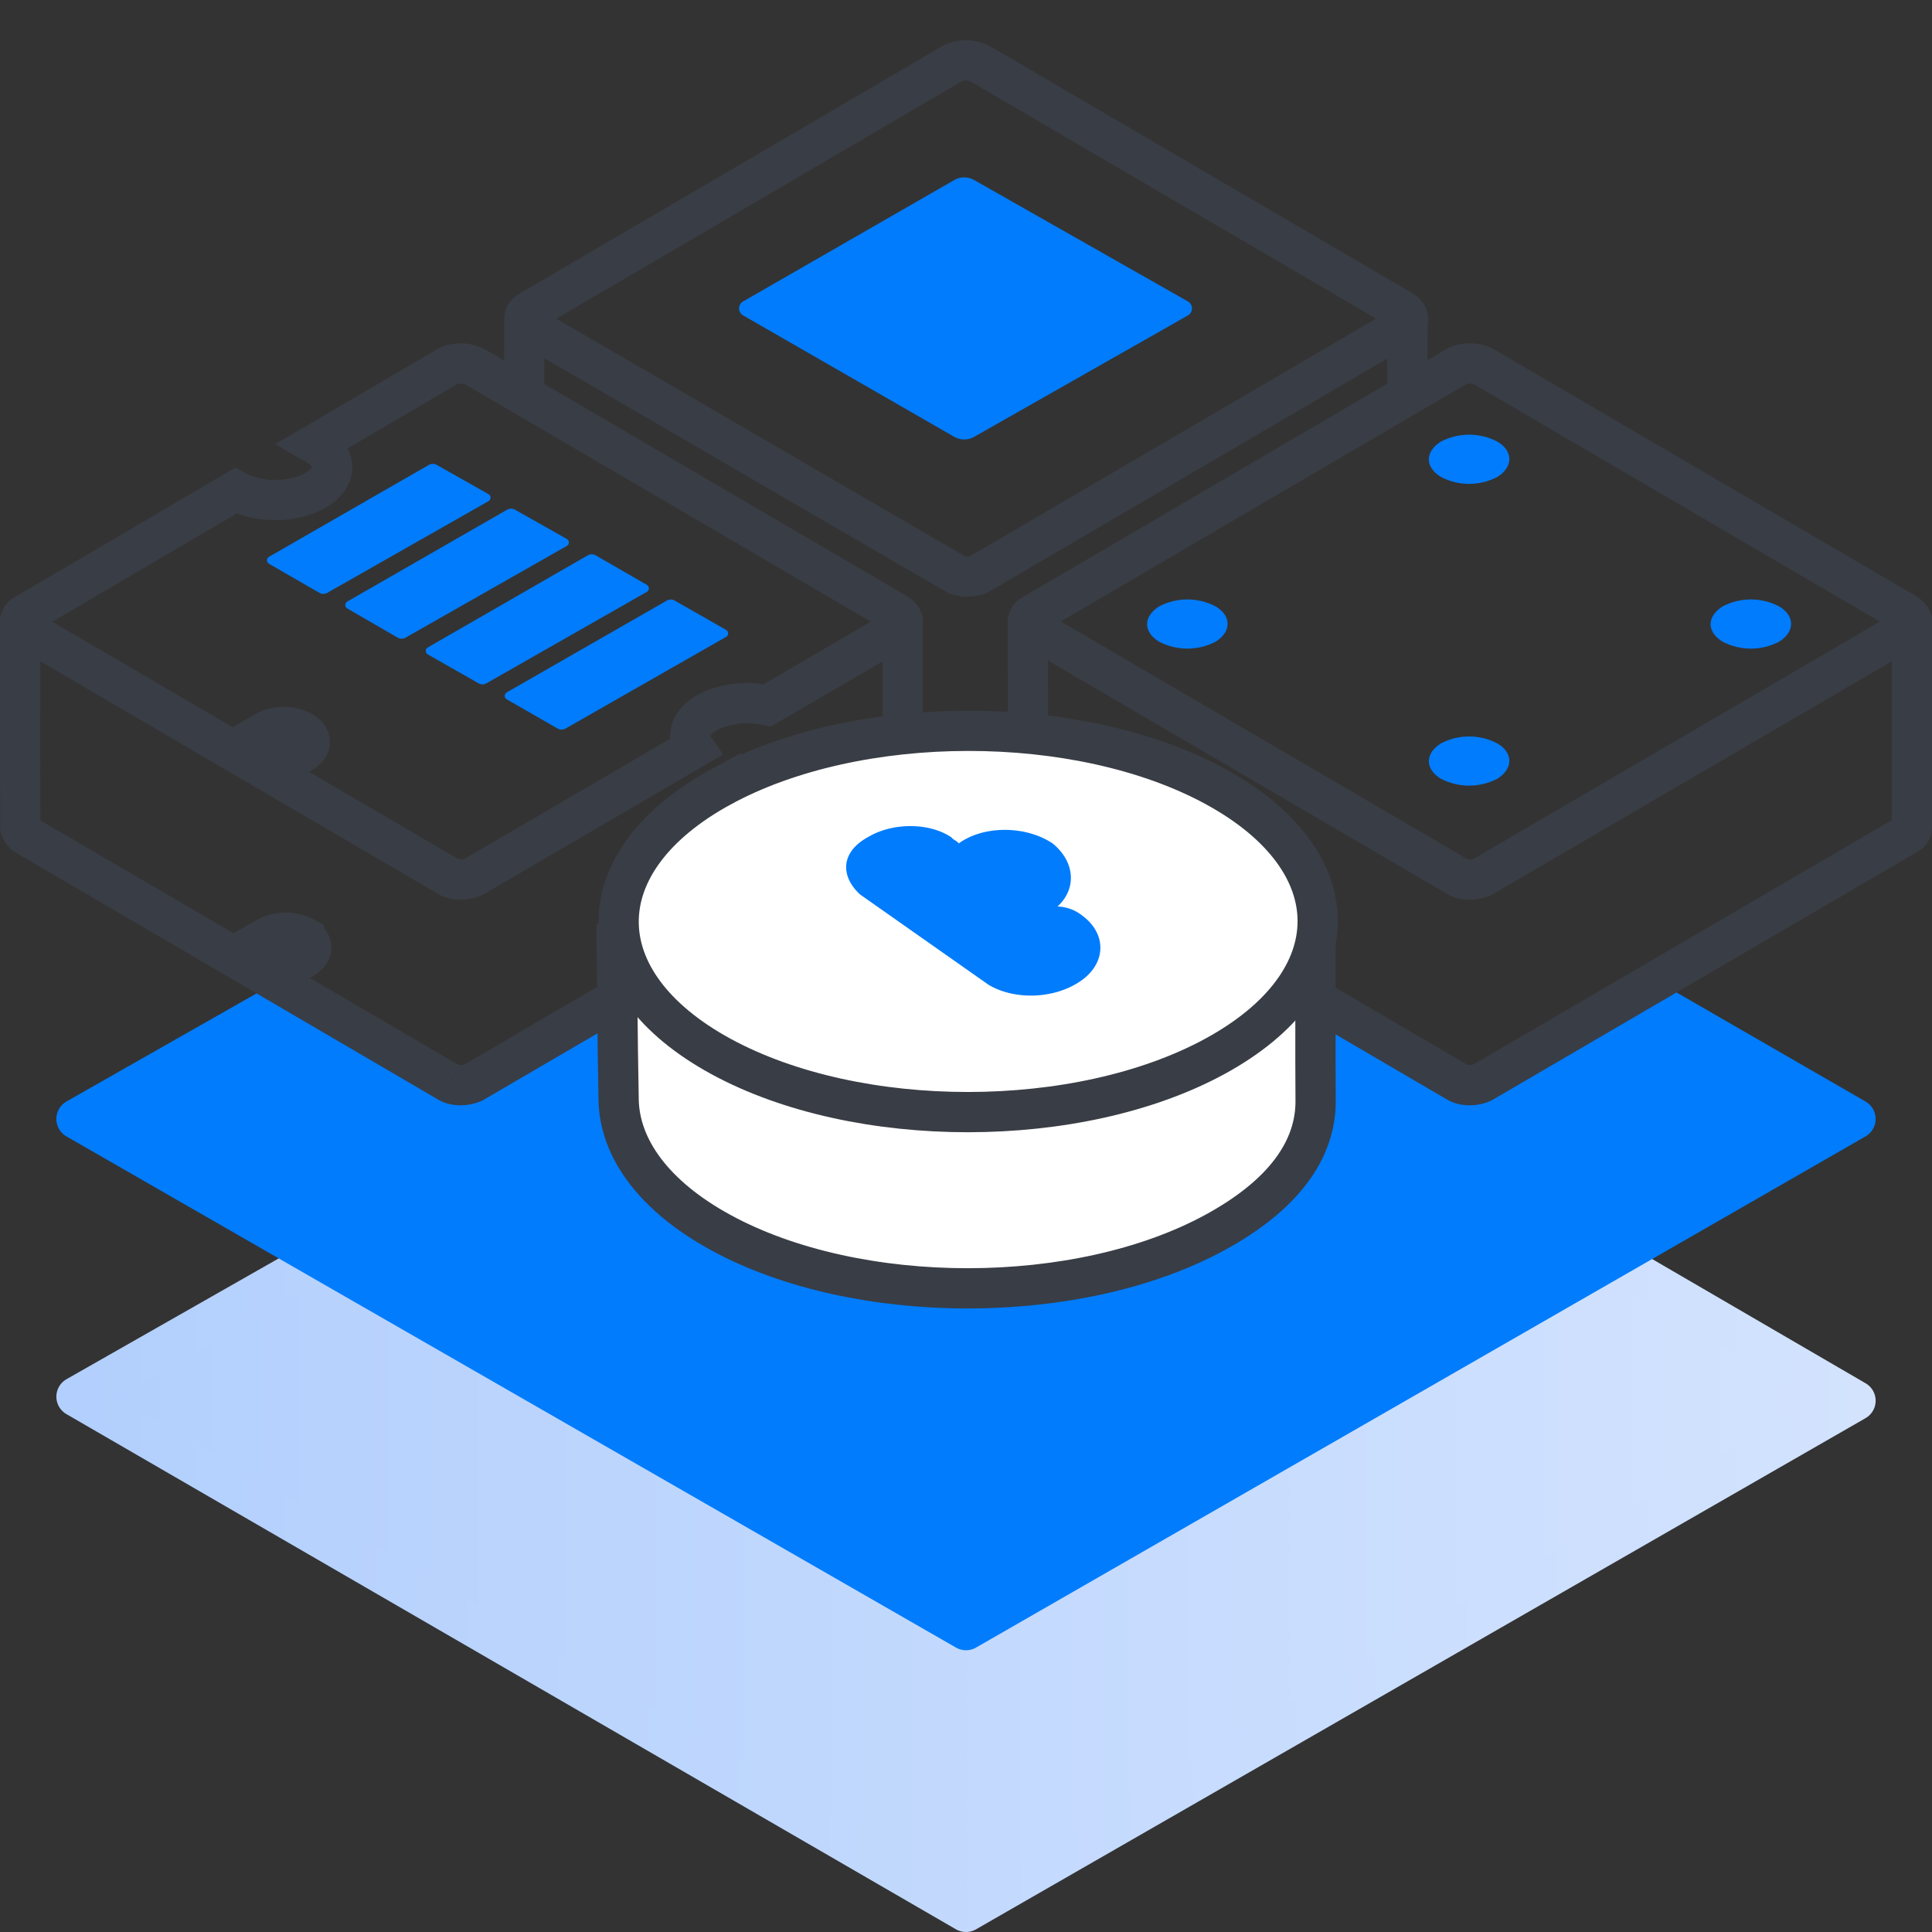 <svg xmlns="http://www.w3.org/2000/svg" fill="#fff" viewBox="0 0 48 48"><rect x="0" y="0" width="48" height="48" fill="#333333" stroke="none"/><path fill="url(#a)" stroke="url(#b)" stroke-linecap="round" stroke-linejoin="round" stroke-miterlimit="10" d="M1.9 34.7 24 47.5l22.1-12.7-6.7-3.9L24 40 8.4 31l-6.5 3.7z"/><path fill="#007CFC" stroke="#007CFC" stroke-linecap="round" stroke-linejoin="round" d="M1.9 27.8 24 40.5l22.1-12.7-5.2-3S37.755 26.5 37 27s-1.36.078-3-1-.5 3.5-3 4.5-3.5 1.5-7 1.5-7.233-1.5-8-2.5c-.767-1-.822-2.25-1-3.5s-2.876 1.5-4 1-4-2.1-4-2.1l-5.1 2.9z"/><path fill="#393D45" d="m47.396 20.727.252.432.005-.003-.257-.429zm-10.571 6.171.197.46.028-.012.027-.016-.252-.432zm-.65-.03.278-.415-.012-.008-.013-.008-.253.432zm-24.42.03.197.46.029-.012.027-.016-.253-.432zm-.65-.03.278-.415-.012-.008-.013-.008-.252.432zM.654 20.758l-.278.416.013.008.012.007.253-.431zm46.847-.194.5-.004-.5.004zm-46.993.004.491-.09-.491.09zM13.025 8.669l.5.002-.5-.002zm0-.002-.5-.002.5.002zm34.118 11.627-10.571 6.172.504.863 10.57-6.171-.503-.864zm-10.516 6.144a.3.3 0 0 1-.123.023c-.044-.002-.058-.013-.053-.009l-.554.832c.353.235.805.21 1.124.073l-.394-.919zm-25.07 0a.3.3 0 0 1-.122.023c-.044-.002-.058-.013-.053-.009l-.554.832c.353.235.805.21 1.124.073l-.394-.919zm-.2-.002L.904 20.324l-.504.863L10.853 27.3l.504-.864zM47.5 15.291H47v5.275l1-.007v-5.267h-.5zm-.5 5.274a.31.31 0 0 1 .139-.268l.514.858a.691.691 0 0 0 .347-.597l-1 .007zm-20.955-2.113c.002.02.001 0 0-.114l-.002-.37a617.932 617.932 0 0 1-.007-2.186v-.357l-.001-.1v-.035l-.5.001-.5.002v.492l.004 1.087a623.933 623.933 0 0 0 .006 1.475c0 .071.001.163.005.2l.995-.095zm-3.615-2.96-.5-.002v.126l-.001.334a911.489 911.489 0 0 0 0 2.512c0 .009 0 .06.004.096l.993-.117c.004.028.003.047.002.006v-.1L22.924 18a364.251 364.251 0 0 1 .003-2.047v-.461h-.5zM.93 20.339c-.002-.001.008.005.022.023a.267.267 0 0 1 .047.113l-.983.182a.808.808 0 0 0 .36.515l.555-.833zm.07.136c.008.045.007.086.006.053v-.042l-.002-.172L1 19.71a750.886 750.886 0 0 1 .002-3.603l.001-.59v-.224l-.5-.002h-.5v.014a1515.766 1515.766 0 0 0 .001 5.197 3.826 3.826 0 0 0 .004.105c0 .004.002.024.007.05l.983-.182zm14.066 3.91-3.562 2.08.504.864 3.563-2.08-.505-.863zM13.521 9.898c0-.404.002-.852.004-1.227l-1-.004c-.002.375-.004.824-.004 1.229l1 .002zm.004-1.227v-.002l-1-.003v.001l1 .004zm0-.001.002-.737h-1c0 .133 0 .403-.002.732l1 .005zm21.447-.745-.5-.003v.054a282.447 282.447 0 0 1-.004.667c-.002.416-.004.946-.004 1.397h1a380.497 380.497 0 0 1 .008-2.058v-.055l-.5-.003zm1.455 18.512-3.324-1.944-.505.864 3.324 1.943.505-.863z"/><path stroke="#393D45" d="M15.318 22.955s.025 3.147.052 4.378c.025 1.194.872 2.382 2.542 3.292 3.39 1.848 8.889 1.844 12.28-.008 1.71-.933 2.507-2.063 2.494-3.284-.01-.95 0-3.867 0-3.867"/><path fill="#393D45" d="m13.143 7.734-.253-.431-.012.007-.012.008.277.416zm10.542-6.17-.197-.46-.029.012-.027.016.253.431zM13.173 8.117l-.277.416.012.009.014.008.251-.433zm10.512 6.113.277-.416-.012-.009-.014-.008-.251.433zm.65.03.197.459.028-.013.027-.015-.252-.432zm10.542-6.172.252.431.005-.002-.257-.43zm-.06-.384-.252.432.004.002.248-.434zM24.366 1.593l.252-.432-.004-.002-.248.434zm1.299 13.672.223.447.015-.008.014-.008-.252-.431zm10.542-6.172-.197-.46-.029.013-.027.016.253.431zM25.724 15.65l.252-.432-.004-.003-.248.435zm10.453 6.112.277-.416-.012-.008-.013-.008-.252.432zm.65.03.196.459.029-.012.026-.016-.252-.432zm10.57-6.172.252.432.005-.003-.257-.43zm-.059-.384-.252.432.004.002.248-.434zM36.885 9.123l.253-.432-.005-.002-.248.434zm-29.05 1.91L7.58 10.6l-.743.436.747.429.25-.434zm3.302-1.94-.197-.46-.03.013-.026.016.253.431zm-3.299 1.941.25-.433-.25.433zm0 1.15-.25-.433.25.433zm-1.98.008.245-.436-.25-.14-.248.145.253.431zM.625 15.265l.223.447.015-.008.015-.008-.253-.431zm.03.384-.278.416.012.008.013.007.252-.431zm5.125 2.997-.253.431.25.147.252-.145-.25-.433zm.82-.473.25.434-.25-.434zm.907 0 .25-.433-.25.433zm0 .523.25.433-.25-.433zm-.024.013-.232-.443-.009.004-.009.006.25.433zm-.803.463-.25-.433-.745.43.743.435.252-.432zm4.427 2.589.278-.416-.013-.008-.012-.008-.253.432zm.65.03.197.459.028-.012.027-.016-.252-.432zm5.491-3.207.252.432.465-.271-.305-.444-.412.283zm.314-.874.25.433-.25-.433zm1.502-.185-.108.488.191.042.169-.099-.252-.431zm3.264-1.906.252.432.005-.003-.257-.43zm-.06-.384-.251.432.004.002.248-.434zM11.817 9.123l.252-.432-.004-.002-.248.434zm1.581-.957L23.94 1.995l-.505-.863-10.542 6.171.505.863zm.055-.463c-.012-.008-.003-.004.014.017a.304.304 0 0 1 .058.152.346.346 0 0 1-.046.213.258.258 0 0 1-.056.066l-.555-.832c-.17.114-.374.337-.337.663.031.284.23.462.367.553l.555-.832zm10.486 6.096L13.426 7.686l-.503.865 10.512 6.112.503-.864zm.2.002a.3.3 0 0 1-.122.023c-.044-.002-.058-.013-.052-.009l-.555.832c.353.235.805.21 1.124.073l-.394-.919zm10.487-6.143-10.542 6.171.505.863L35.13 8.521l-.505-.863zm-.055.481c.02.012-.071-.034-.086-.178a.314.314 0 0 1 .136-.3l.515.857a.688.688 0 0 0 .343-.662c-.03-.285-.225-.478-.411-.585l-.497.868zM24.113 2.025l10.453 6.112.505-.863L24.618 1.16l-.505.864zm-.23-.002a.287.287 0 0 1 .235.004l.496-.868a1.284 1.284 0 0 0-1.124-.055l.394.92zm2.035 13.673L36.46 9.525l-.506-.863-10.542 6.171.506.863zm.054-.482c-.038-.021.05.012.072.154a.355.355 0 0 1-.047.238.28.28 0 0 1-.108.106l-.448-.895c-.226.114-.438.364-.384.706.044.283.25.463.419.56l.496-.869zm10.457 6.115-10.453-6.112-.505.863 10.453 6.112.505-.863zm.2.002a.3.3 0 0 1-.122.022c-.044-.001-.059-.012-.053-.008l-.555.832c.353.235.806.21 1.124.073l-.394-.92zm10.516-6.144-10.57 6.172.504.863 10.57-6.171-.504-.864zm-.055.482c.02.012-.071-.034-.086-.179a.314.314 0 0 1 .136-.3l.515.858a.687.687 0 0 0 .343-.662c-.03-.285-.225-.478-.412-.585l-.496.868zM36.633 9.554l10.453 6.113.505-.864-10.453-6.112-.505.863zm-.23-.001a.287.287 0 0 1 .235.004l.496-.868a1.284 1.284 0 0 0-1.124-.055l.394.919zm-28.315 1.91 3.302-1.939-.506-.862-3.303 1.939.507.862zm0-.862-.005-.003-.497.868.004.002.497-.867zm0 2.016c.366-.212.663-.558.663-1.008 0-.45-.297-.797-.663-1.008l-.5.867c.185.106.163.175.163.14 0-.033.022.036-.163.143l.5.866zm-2.475.011c.368.207.817.296 1.239.294.422-.001.87-.094 1.236-.305l-.5-.866c-.18.104-.446.17-.74.171a1.547 1.547 0 0 1-.745-.166l-.49.872zM.878 15.696l5.233-3.073-.506-.862-5.233 3.072.506.863zm.054-.464c-.018-.012.058.03.072.161a.345.345 0 0 1-.05.218.275.275 0 0 1-.106.1l-.447-.894c-.23.116-.425.358-.392.68a.8.8 0 0 0 .368.568l.555-.833zm5.1 2.982L.907 15.217l-.505.863 5.125 2.997.505-.863zm.318-.474-.82.472.499.867.82-.472-.499-.867zm1.406 0a1.423 1.423 0 0 0-.703-.175c-.229 0-.484.049-.703.175l.5.866a.443.443 0 0 1 .204-.041c.1 0 .172.023.203.041l.5-.866zm0 1.389c.216-.125.438-.358.438-.695 0-.336-.222-.57-.438-.694l-.5.866c.035.02-.062-.025-.062-.172s.097-.191.062-.171l.5.866zm-.041.023a1.03 1.03 0 0 0 .041-.023l-.5-.866-.005.003.464.886zm-.785.453.803-.463-.5-.866-.803.463.5.866zm4.43 1.724-4.427-2.588-.505.863 4.427 2.588.505-.863zm.2.002a.3.3 0 0 1-.123.022c-.044-.001-.058-.012-.052-.008l-.555.832c.353.235.805.21 1.124.073l-.394-.92zm5.436-3.178-5.491 3.206.504.863 5.491-3.206-.504-.863zm.664.148c-.012-.017-.012-.024-.01-.02v.008c.001-.006.027-.068.162-.146l-.5-.866c-.275.159-.506.388-.609.687a1 1 0 0 0 .133.904l.824-.567zm.152-.158c.277-.16.736-.22 1.144-.13l.215-.977c-.599-.132-1.323-.068-1.859.24l.5.867zm4.264-2.956-3.264 1.906.504.863 3.264-1.905-.504-.864zm-.055.482c.02.012-.072-.034-.087-.179a.314.314 0 0 1 .137-.3l.514.858a.687.687 0 0 0 .344-.662c-.03-.285-.225-.478-.412-.585l-.496.868zM11.564 9.554l10.453 6.113.505-.864-10.453-6.112-.505.863zm-.23-.001a.287.287 0 0 1 .234.004l.496-.868a1.284 1.284 0 0 0-1.124-.055l.394.919z"/><path stroke="#393D45" d="M7.545 23.281a1.003 1.003 0 0 0-.906 0l-.74.426.977.482.646-.372a.592.592 0 0 0 .023-.013c.25-.145.25-.379 0-.523z"/><path fill="#007CFC" fill-rule="evenodd" d="M35.794 10.974c.441-.233.97-.233 1.411 0 .393.233.393.625 0 .873-.441.233-.97.233-1.411 0-.393-.243-.393-.62 0-.873zm0 7.498c.441-.233.97-.233 1.411 0 .393.233.393.625 0 .873-.441.232-.97.232-1.411 0-.393-.243-.393-.62 0-.873zm-7-3.404c.441-.233.97-.233 1.411 0 .393.233.393.625 0 .873-.441.232-.97.232-1.411 0-.393-.243-.393-.62 0-.873zm14 0c.441-.233.97-.233 1.411 0 .393.233.393.625 0 .873-.441.232-.97.232-1.411 0-.393-.243-.393-.62 0-.873z" clip-rule="evenodd"/><path fill="#007CFC" d="M8.133 14.728a.2.2 0 0 1-.199 0l-1.25-.721a.1.1 0 0 1 0-.174l3.97-2.282a.2.2 0 0 1 .198 0l1.285.726a.1.1 0 0 1 0 .174l-4.004 2.277zm1.945 1.113a.2.2 0 0 1-.199 0l-1.25-.723a.1.1 0 0 1 .001-.174l3.968-2.28a.2.2 0 0 1 .198 0l1.286.726a.1.1 0 0 1 0 .174l-4.004 2.277zm2.009 1.135a.2.2 0 0 1-.198 0l-1.26-.717a.1.1 0 0 1 0-.174l3.972-2.287a.2.2 0 0 1 .2 0l1.27.733a.1.1 0 0 1 0 .174l-3.984 2.271zm1.965 1.124a.2.2 0 0 1-.199 0l-1.263-.725a.1.1 0 0 1 0-.173l3.976-2.28a.2.2 0 0 1 .199 0l1.275.728a.1.1 0 0 1 0 .173L14.052 18.1zm10.151-7.247a.5.5 0 0 1-.496-.001l-5.245-3.016a.2.2 0 0 1 0-.347l5.245-3.015a.5.5 0 0 1 .496-.001l5.31 3.016a.2.2 0 0 1 0 .348l-5.31 3.016z"/><path fill-rule="evenodd" stroke="#393D45" d="M17.914 19.548c3.392-1.852 8.89-1.855 12.281-.008s3.39 4.847-.002 6.7c-3.392 1.851-8.89 1.854-12.281.007-3.39-1.848-3.39-4.847.002-6.699z" clip-rule="evenodd"/><path fill="#007CFC" d="M26.825 24.389c.674-.448.674-1.195.061-1.643a1.034 1.034 0 0 0-.613-.224c.49-.448.43-1.12-.122-1.568-.674-.448-1.716-.448-2.33 0-.06-.075-.122-.075-.183-.15-.552-.373-1.47-.373-2.084 0-.674.374-.674.971-.184 1.42l3.187 2.24c.613.373 1.594.373 2.268-.075z"/><defs><linearGradient id="a" x1="1.946" x2="46.073" y1="39.211" y2="39.211" gradientUnits="userSpaceOnUse"><stop offset="0" stop-color="#B2CFFD"/><stop offset="1" stop-color="#D3E3FE"/></linearGradient><linearGradient id="b" x1="1.446" x2="46.573" y1="39.211" y2="39.211" gradientUnits="userSpaceOnUse"><stop offset="0" stop-color="#B2CFFD"/><stop offset="1" stop-color="#D3E3FE"/></linearGradient></defs></svg>
